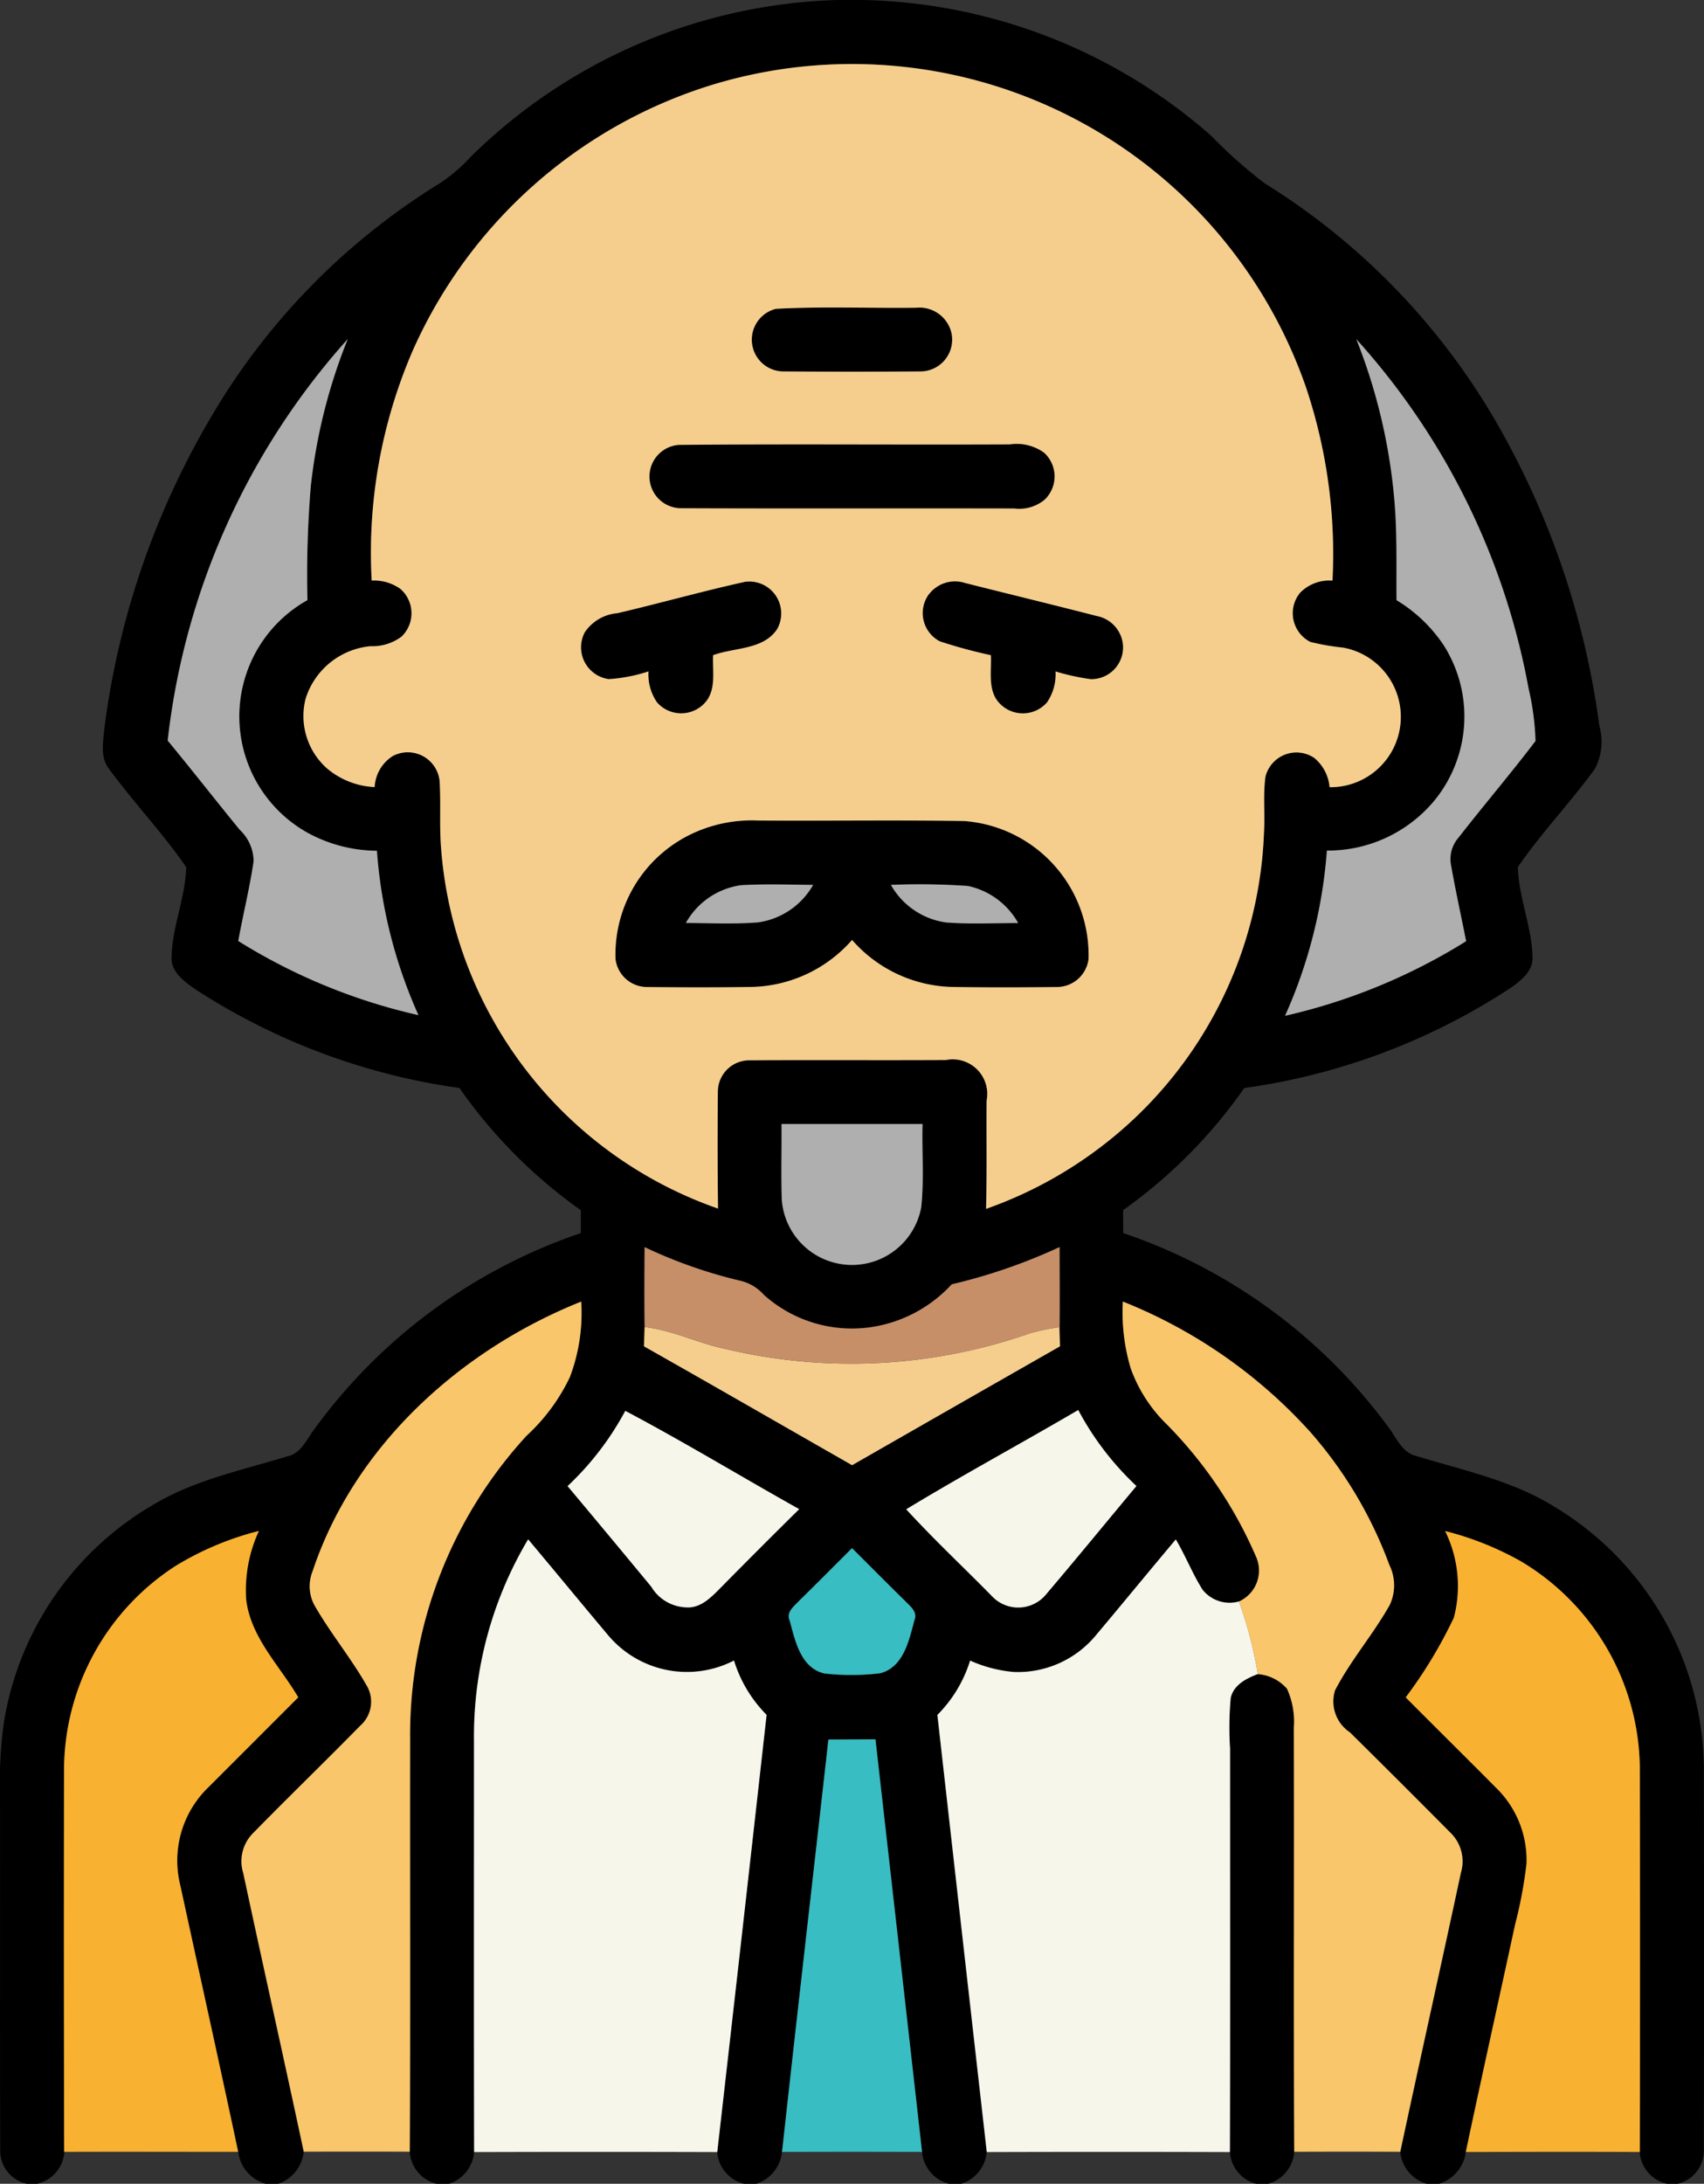 <svg xmlns="http://www.w3.org/2000/svg" width="93.702" height="120" viewBox="0 0 93.702 120">
  <rect x="0" y="0" width="93.702" height="120" fill="#333333" stroke="none"/>
  <g id="t2-ic2" transform="translate(-56.097)">
    <g id="_000000ff" data-name="#000000ff" transform="translate(56.097)">
      <path id="Path_178624" data-name="Path 178624" d="M102.108,0h1.465A29.957,29.957,0,0,1,122.7,7.46a25.586,25.586,0,0,0,2.963,2.627,37.628,37.628,0,0,1,12.874,13.39,45.369,45.369,0,0,1,5.508,16.411,3.2,3.2,0,0,1-.253,2.374c-1.343,1.845-2.941,3.506-4.23,5.386.049,1.711.8,3.34.811,5.058-.04.72-.663,1.193-1.2,1.577a35.567,35.567,0,0,1-14.653,5.505,27.581,27.581,0,0,1-6.663,6.71c0,.42,0,.839.007,1.261a30.063,30.063,0,0,1,14.545,10.617c.466.591.769,1.453,1.584,1.636,2.564.787,5.252,1.341,7.561,2.773a16.94,16.94,0,0,1,8.236,14.243q.021,10.564,0,21.127A1.861,1.861,0,0,1,148.352,120h-.586a1.912,1.912,0,0,1-1.5-1.744q.018-10.61,0-21.22A13.373,13.373,0,0,0,139.73,85.8a16.929,16.929,0,0,0-4.167-1.664,6.838,6.838,0,0,1,.483,4.758,25.481,25.481,0,0,1-2.648,4.38c1.641,1.652,3.3,3.286,4.943,4.941a5.55,5.55,0,0,1,1.7,4.193,24.215,24.215,0,0,1-.626,3.34c-.9,4.17-1.83,8.334-2.714,12.509A2.114,2.114,0,0,1,135.237,120h-.687a2.02,2.02,0,0,1-1.453-1.76c1.095-5.116,2.241-10.223,3.335-15.34a2.188,2.188,0,0,0-.591-2.208q-2.735-2.77-5.513-5.5a2.041,2.041,0,0,1-.82-2.306c.858-1.652,2.1-3.075,3.012-4.7a2.538,2.538,0,0,0-.026-2.2,23.175,23.175,0,0,0-4.366-7.322,27.715,27.715,0,0,0-10.287-7.146,10.748,10.748,0,0,0,.441,3.687,8.126,8.126,0,0,0,2,3.082,23.754,23.754,0,0,1,4.913,7.313,1.865,1.865,0,0,1-.966,2.4,1.9,1.9,0,0,1-2-.637c-.56-.886-.94-1.87-1.474-2.77-1.467,1.744-2.911,3.506-4.378,5.25a5.57,5.57,0,0,1-4.526,2.034,7.393,7.393,0,0,1-2.412-.626,7.3,7.3,0,0,1-1.8,2.986q1.346,12.013,2.716,24.021A2,2,0,0,1,108.947,120h-.68a1.986,1.986,0,0,1-1.467-1.748q-1.262-11.338-2.562-22.673c-.863,0-1.725,0-2.588.012-.846,7.554-1.718,15.105-2.552,22.662A2.05,2.05,0,0,1,97.688,120H97a1.953,1.953,0,0,1-1.465-1.741q1.364-12.013,2.714-24.026a7.258,7.258,0,0,1-1.793-2.984,5.66,5.66,0,0,1-6.935-1.406c-1.47-1.746-2.918-3.509-4.385-5.255a21.139,21.139,0,0,0-2.977,11.018c0,7.552-.012,15.1.007,22.652A2,2,0,0,1,80.792,120H80.1a1.941,1.941,0,0,1-1.472-1.76c.04-7.54.007-15.08.019-22.617A24.3,24.3,0,0,1,85.05,78.9a10.482,10.482,0,0,0,2.384-3.225,9.931,9.931,0,0,0,.623-4.148c-6.642,2.655-12.466,7.92-14.768,14.81a2.209,2.209,0,0,0,.082,1.842c.891,1.57,2.065,2.967,2.946,4.545a1.751,1.751,0,0,1-.408,2.1c-1.934,1.976-3.928,3.9-5.862,5.873a2.181,2.181,0,0,0-.577,2.224c1.095,5.107,2.238,10.207,3.328,15.316A2.084,2.084,0,0,1,71.4,120h-.7a2.073,2.073,0,0,1-1.5-1.748c-1.038-4.887-2.123-9.764-3.183-14.644a5.6,5.6,0,0,1,1.552-5.4q2.464-2.468,4.934-4.934c-1.024-1.744-2.616-3.284-2.864-5.374a7.733,7.733,0,0,1,.7-3.769,16.519,16.519,0,0,0-4.6,1.934,13.386,13.386,0,0,0-6.11,11.2q0,10.494.007,20.993A1.935,1.935,0,0,1,58.146,120h-.572a1.846,1.846,0,0,1-1.465-1.854c-.023-6.567,0-13.134-.012-19.7a23.231,23.231,0,0,1,.209-3.764,16.951,16.951,0,0,1,8.346-12.07c2.241-1.312,4.809-1.835,7.263-2.59.759-.169,1.057-.956,1.486-1.512A30,30,0,0,1,88.038,67.76c0-.42,0-.839,0-1.256a27.543,27.543,0,0,1-6.677-6.717,35.7,35.7,0,0,1-14.51-5.416c-.565-.4-1.252-.867-1.322-1.622-.007-1.734.764-3.377.806-5.1-1.291-1.875-2.878-3.539-4.228-5.377-.546-.68-.319-1.6-.253-2.391a44.807,44.807,0,0,1,6.57-18.145A37.148,37.148,0,0,1,80.236,10.1,9,9,0,0,0,82.008,8.59,29.958,29.958,0,0,1,102.108,0M95.243,4.666A26.571,26.571,0,0,0,78.8,19.24,27.964,27.964,0,0,0,76.533,31.9a2.512,2.512,0,0,1,1.58.459,1.777,1.777,0,0,1,.059,2.625,2.691,2.691,0,0,1-1.713.525A4.139,4.139,0,0,0,72.9,38.4a3.844,3.844,0,0,0,1.181,3.827,4.352,4.352,0,0,0,2.616,1.022,2.147,2.147,0,0,1,.987-1.7,1.76,1.76,0,0,1,2.583,1.343c.08,1.259-.021,2.524.089,3.783A22.79,22.79,0,0,0,95.576,66.405q-.042-3.213-.009-6.424a1.728,1.728,0,0,1,1.76-1.723c3.591-.021,7.184,0,10.774-.014a1.9,1.9,0,0,1,2.245,2.227c-.016,1.983.021,3.968-.03,5.951a23.057,23.057,0,0,0,8.161-4.973A22.792,22.792,0,0,0,125.6,45.708c.059-1.013-.059-2.034.08-3.042a1.757,1.757,0,0,1,2.674-1.031,2.334,2.334,0,0,1,.851,1.615,3.866,3.866,0,0,0,.745-7.669,13.062,13.062,0,0,1-1.8-.312,1.77,1.77,0,0,1-.57-2.7,2.246,2.246,0,0,1,1.786-.67,28.829,28.829,0,0,0-1.439-10.566A26.423,26.423,0,0,0,95.243,4.666M65.318,40.695c1.338,1.62,2.632,3.277,3.963,4.9a2.382,2.382,0,0,1,.764,1.732c-.216,1.472-.579,2.918-.844,4.38a32.017,32.017,0,0,0,9.907,4.073,26.689,26.689,0,0,1-2.283-9.03,8.077,8.077,0,0,1-3.745-.952,7.323,7.323,0,0,1-.075-12.823,59.311,59.311,0,0,1,.183-6.258,30.517,30.517,0,0,1,2.032-8.086,39.646,39.646,0,0,0-9.9,22.062M130.681,18.64a31.072,31.072,0,0,1,2.063,8.562c.19,1.92.127,3.848.143,5.775a8.218,8.218,0,0,1,2.59,2.468,7.3,7.3,0,0,1-.487,8.524,7.611,7.611,0,0,1-5.93,2.77,27.023,27.023,0,0,1-2.3,9.077,32.341,32.341,0,0,0,9.956-4.1c-.277-1.392-.584-2.78-.83-4.174a1.787,1.787,0,0,1,.41-1.516c1.392-1.786,2.866-3.509,4.235-5.311a14.538,14.538,0,0,0-.382-2.888,39.1,39.1,0,0,0-9.471-19.191m-31.6,47.208a3.87,3.87,0,0,0,7.671.49c.164-1.516.03-3.049.073-4.573H99.073c.012,1.362-.028,2.723.012,4.083m-7.54,7.073c-.012.352-.021.705-.035,1.062,3.825,2.161,7.629,4.355,11.445,6.532q5.713-3.277,11.435-6.534c-.014-.352-.026-.7-.035-1.05.021-1.467.009-2.932,0-4.4a30.8,30.8,0,0,1-5.93,2.046,7.528,7.528,0,0,1-4.043,2.285,7.266,7.266,0,0,1-6.281-1.7,2.487,2.487,0,0,0-1.252-.769,26.491,26.491,0,0,1-5.311-1.859c-.009,1.462-.019,2.925,0,4.387m-1.062,4.608a16.069,16.069,0,0,1-3.173,4.139q2.31,2.76,4.605,5.531a2.326,2.326,0,0,0,1.882,1.13c.82.077,1.416-.558,1.941-1.088q2.141-2.166,4.308-4.308c-3.195-1.791-6.326-3.694-9.562-5.4m15.448,5.409c1.512,1.648,3.148,3.178,4.716,4.772a1.983,1.983,0,0,0,3-.127c1.666-1.959,3.3-3.952,4.945-5.925a16.034,16.034,0,0,1-3.2-4.177c-3.141,1.84-6.349,3.57-9.459,5.456M100.008,88c-.274.3-.694.6-.48,1.062.3,1.106.6,2.585,1.9,2.9a13.5,13.5,0,0,0,3.061-.009c1.287-.321,1.6-1.791,1.887-2.895.209-.462-.2-.764-.478-1.055-.989-.968-1.964-1.952-2.944-2.927C101.97,86.051,101,87.033,100.008,88Z" transform="translate(-56.097)"/>
      <path id="Path_178625" data-name="Path 178625" d="M233.819,72.158c2.559-.138,5.133-.026,7.7-.059a1.806,1.806,0,0,1,1.936,1.38,1.749,1.749,0,0,1-1.7,2.121q-3.755.032-7.512,0a1.746,1.746,0,0,1-.422-3.445Z" transform="translate(-191.134 -55.192)"/>
      <path id="Path_178626" data-name="Path 178626" d="M210.021,104.205c6.077-.059,12.157,0,18.234-.028a2.583,2.583,0,0,1,1.887.455,1.766,1.766,0,0,1,.026,2.59,2.2,2.2,0,0,1-1.673.478c-6.1-.016-12.19.012-18.284-.014a1.744,1.744,0,0,1-.19-3.48Z" transform="translate(-172.727 -79.76)"/>
      <path id="Path_178627" data-name="Path 178627" d="M194.411,138.026c2.337-.546,4.65-1.2,6.991-1.718a1.755,1.755,0,0,1,1.774,2.592c-.755,1.155-2.353,1.008-3.523,1.439-.045.858.185,1.859-.415,2.576a1.766,1.766,0,0,1-2.672.016,2.694,2.694,0,0,1-.469-1.7,8.8,8.8,0,0,1-2.18.424,1.765,1.765,0,0,1-1.324-2.573A2.4,2.4,0,0,1,194.411,138.026Z" transform="translate(-160.437 -104.335)"/>
      <path id="Path_178628" data-name="Path 178628" d="M272.939,136.988a1.8,1.8,0,0,1,1.966-.6c2.414.609,4.835,1.2,7.247,1.816a1.779,1.779,0,0,1,1.437,1.559,1.746,1.746,0,0,1-1.767,1.912,12.429,12.429,0,0,1-1.938-.424,2.742,2.742,0,0,1-.469,1.7,1.764,1.764,0,0,1-2.557.105c-.738-.7-.487-1.8-.532-2.7a26.869,26.869,0,0,1-2.81-.762A1.752,1.752,0,0,1,272.939,136.988Z" transform="translate(-221.839 -104.36)"/>
      <path id="Path_178629" data-name="Path 178629" d="M204.518,193.18a7.717,7.717,0,0,1,3.806-.8c3.778.023,7.556-.033,11.332.028A7.389,7.389,0,0,1,226.488,200a1.757,1.757,0,0,1-1.784,1.526c-1.943.021-3.886.028-5.827-.007a7.547,7.547,0,0,1-5.393-2.58,7.558,7.558,0,0,1-5.416,2.58c-1.941.033-3.881.028-5.822.007a1.748,1.748,0,0,1-1.77-1.533,7.339,7.339,0,0,1,4.041-6.811m-.171,4.826c1.324,0,2.653.075,3.975-.035a4.14,4.14,0,0,0,3.021-2.058c-1.317-.012-2.637-.059-3.949.016a4.115,4.115,0,0,0-3.047,2.077m11.276-2.093a4.128,4.128,0,0,0,3.04,2.063c1.315.1,2.637.033,3.956.033a4.157,4.157,0,0,0-2.766-2.037A38.569,38.569,0,0,0,215.622,195.913Z" transform="translate(-166.63 -147.287)"/>
      <path id="Path_178630" data-name="Path 178630" d="M344.588,393.813c.157-.719.865-1.078,1.493-1.312a2.355,2.355,0,0,1,1.605.806,4.377,4.377,0,0,1,.375,2.142c.023,7.767-.019,15.532.021,23.3a1.979,1.979,0,0,1-1.427,1.76h-.67a1.941,1.941,0,0,1-1.441-1.741c.021-7.39.007-14.777.009-22.165A18.156,18.156,0,0,1,344.588,393.813Z" transform="translate(-276.913 -300.508)"/>
    </g>
    <g id="_f5ce8eff" data-name="#f5ce8eff" transform="translate(72.776 3.519)">
      <path id="Path_178631" data-name="Path 178631" d="M149.728,16.16a26.423,26.423,0,0,1,32.688,16.671A28.829,28.829,0,0,1,183.856,43.4a2.246,2.246,0,0,0-1.786.67,1.77,1.77,0,0,0,.57,2.7,13.061,13.061,0,0,0,1.8.312,3.866,3.866,0,0,1-.745,7.669,2.334,2.334,0,0,0-.851-1.615,1.757,1.757,0,0,0-2.674,1.031c-.138,1.008-.021,2.03-.08,3.042a22.792,22.792,0,0,1-7.123,15.741,23.057,23.057,0,0,1-8.161,4.973c.052-1.983.014-3.968.03-5.951a1.9,1.9,0,0,0-2.245-2.227c-3.591.019-7.184-.007-10.774.014a1.728,1.728,0,0,0-1.76,1.723q-.032,3.21.009,6.424a22.79,22.79,0,0,1-15.223-19.737c-.11-1.259-.009-2.524-.089-3.783a1.76,1.76,0,0,0-2.583-1.343,2.147,2.147,0,0,0-.987,1.7,4.352,4.352,0,0,1-2.616-1.022,3.844,3.844,0,0,1-1.181-3.827,4.139,4.139,0,0,1,3.56-2.89,2.691,2.691,0,0,0,1.713-.525,1.777,1.777,0,0,0-.059-2.625,2.512,2.512,0,0,0-1.58-.459,27.965,27.965,0,0,1,2.269-12.659A26.571,26.571,0,0,1,149.728,16.16m3.539,12.3a1.746,1.746,0,0,0,.422,3.445q3.755.025,7.512,0a1.749,1.749,0,0,0,1.7-2.121,1.806,1.806,0,0,0-1.936-1.38c-2.566.033-5.14-.08-7.7.059m-5.391,7.479a1.744,1.744,0,0,0,.19,3.48c6.094.026,12.188,0,18.284.014a2.2,2.2,0,0,0,1.673-.478,1.766,1.766,0,0,0-.026-2.59,2.583,2.583,0,0,0-1.887-.455c-6.077.028-12.157-.03-18.234.028m-3.321,9.246a2.4,2.4,0,0,0-1.816,1.052,1.765,1.765,0,0,0,1.324,2.573,8.8,8.8,0,0,0,2.18-.424,2.694,2.694,0,0,0,.469,1.7,1.766,1.766,0,0,0,2.672-.016c.6-.717.37-1.718.415-2.576,1.17-.431,2.768-.284,3.523-1.439a1.755,1.755,0,0,0-1.774-2.592c-2.341.516-4.655,1.172-6.991,1.718m17.126-1.064a1.752,1.752,0,0,0,.577,2.616,26.867,26.867,0,0,0,2.81.762c.045.9-.206,2,.532,2.7a1.764,1.764,0,0,0,2.557-.105,2.742,2.742,0,0,0,.469-1.7,12.428,12.428,0,0,0,1.938.424,1.746,1.746,0,0,0,1.767-1.913,1.779,1.779,0,0,0-1.437-1.559c-2.412-.621-4.833-1.207-7.247-1.816a1.8,1.8,0,0,0-1.966.6M148.47,57.387a7.339,7.339,0,0,0-4.041,6.811,1.748,1.748,0,0,0,1.77,1.533c1.941.021,3.881.026,5.822-.007a7.558,7.558,0,0,0,5.416-2.58,7.547,7.547,0,0,0,5.393,2.58c1.941.035,3.884.028,5.827.007A1.757,1.757,0,0,0,170.44,64.2a7.389,7.389,0,0,0-6.832-7.591c-3.776-.061-7.554,0-11.332-.028A7.717,7.717,0,0,0,148.47,57.387Z" transform="translate(-127.261 -15.012)" fill="#f5ce8e"/>
      <path id="Path_178632" data-name="Path 178632" d="M207.225,311.13c1.549.176,2.958.9,4.474,1.209a29.8,29.8,0,0,0,16.725-.867,11.405,11.405,0,0,1,1.61-.333c.009.349.021.7.035,1.05q-5.72,3.259-11.435,6.534c-3.816-2.177-7.62-4.371-11.445-6.532C207.2,311.835,207.213,311.482,207.225,311.13Z" transform="translate(-188.457 -241.727)" fill="#f5ce8e"/>
    </g>
    <g id="_b5b0b6ff" data-name="#b5b0b6ff" transform="translate(65.318 18.633)">
      <path id="Path_178633" data-name="Path 178633" d="M95.44,101.562a39.646,39.646,0,0,1,9.9-22.062,30.517,30.517,0,0,0-2.032,8.086,59.311,59.311,0,0,0-.183,6.258,7.323,7.323,0,0,0,.075,12.823,8.078,8.078,0,0,0,3.745.952,26.689,26.689,0,0,0,2.283,9.03,32.018,32.018,0,0,1-9.907-4.073c.265-1.463.628-2.909.844-4.38a2.382,2.382,0,0,0-.764-1.732C98.072,104.838,96.778,103.181,95.44,101.562Z" transform="translate(-95.44 -79.5)" fill="#afafaf"/>
      <path id="Path_178634" data-name="Path 178634" d="M361.519,79.53a39.106,39.106,0,0,1,9.471,19.191,14.541,14.541,0,0,1,.382,2.887c-1.369,1.8-2.843,3.525-4.235,5.311a1.787,1.787,0,0,0-.41,1.516c.246,1.395.553,2.782.83,4.174a32.341,32.341,0,0,1-9.956,4.1,27.022,27.022,0,0,0,2.3-9.077,7.611,7.611,0,0,0,5.93-2.77,7.3,7.3,0,0,0,.488-8.524,8.218,8.218,0,0,0-2.59-2.468c-.016-1.927.047-3.855-.143-5.775A31.075,31.075,0,0,0,361.519,79.53Z" transform="translate(-296.156 -79.523)" fill="#afafaf"/>
      <path id="Path_178635" data-name="Path 178635" d="M217.02,209.481a4.115,4.115,0,0,1,3.047-2.077c1.313-.075,2.632-.028,3.949-.016A4.14,4.14,0,0,1,221,209.445C219.673,209.556,218.344,209.483,217.02,209.481Z" transform="translate(-188.525 -177.395)" fill="#afafaf"/>
      <path id="Path_178636" data-name="Path 178636" d="M265.13,207.372a38.587,38.587,0,0,1,4.23.059,4.157,4.157,0,0,1,2.766,2.037c-1.32,0-2.641.07-3.956-.033A4.128,4.128,0,0,1,265.13,207.372Z" transform="translate(-225.359 -177.379)" fill="#afafaf"/>
      <path id="Path_178637" data-name="Path 178637" d="M239.451,267.613c-.04-1.359,0-2.721-.012-4.083h7.755c-.042,1.523.091,3.056-.073,4.573a3.87,3.87,0,0,1-7.671-.49Z" transform="translate(-205.684 -220.398)" fill="#afafaf"/>
      <path id="Path_178638" data-name="Path 178638" d="M192.443,330.79c3.237,1.711,6.368,3.614,9.562,5.4q-2.169,2.141-4.308,4.308c-.525.53-1.12,1.165-1.941,1.088a2.326,2.326,0,0,1-1.882-1.13q-2.292-2.774-4.605-5.531A16.069,16.069,0,0,0,192.443,330.79Z" transform="translate(-167.279 -271.894)" fill="#f6f6eb"/>
      <path id="Path_178639" data-name="Path 178639" d="M268.72,336.046c3.11-1.887,6.319-3.616,9.459-5.456a16.035,16.035,0,0,0,3.2,4.177c-1.648,1.973-3.279,3.966-4.945,5.925a1.983,1.983,0,0,1-3,.127C271.868,339.224,270.232,337.694,268.72,336.046Z" transform="translate(-228.108 -271.741)" fill="#f6f6eb"/>
      <path id="Path_178640" data-name="Path 178640" d="M167.3,371.928a21.139,21.139,0,0,1,2.977-11.018c1.467,1.746,2.916,3.509,4.385,5.255a5.66,5.66,0,0,0,6.935,1.406,7.257,7.257,0,0,0,1.793,2.984q-1.343,12.016-2.714,24.026-6.683-.021-13.369,0C167.289,387.029,167.3,379.48,167.3,371.928Z" transform="translate(-150.456 -294.955)" fill="#f6f6eb"/>
      <path id="Path_178641" data-name="Path 178641" d="M284.755,366.18c1.467-1.744,2.911-3.506,4.378-5.25.534.9.914,1.884,1.474,2.77a1.9,1.9,0,0,0,2,.638,22.51,22.51,0,0,1,1.038,3.991c-.628.234-1.336.593-1.493,1.313a18.148,18.148,0,0,0-.035,2.789c0,7.388.012,14.775-.009,22.165q-6.683-.021-13.369,0-1.361-12.009-2.716-24.021a7.3,7.3,0,0,0,1.8-2.986,7.394,7.394,0,0,0,2.412.626A5.57,5.57,0,0,0,284.755,366.18Z" transform="translate(-233.697 -294.97)" fill="#f6f6eb"/>
    </g>
    <path id="Path_178642" data-name="Path 178642" d="M207.3,296.79c-.021-1.463-.012-2.925,0-4.388a26.488,26.488,0,0,0,5.311,1.859,2.487,2.487,0,0,1,1.252.769,7.266,7.266,0,0,0,6.281,1.7,7.528,7.528,0,0,0,4.043-2.285,30.8,30.8,0,0,0,5.93-2.046c0,1.467.016,2.932,0,4.4a11.415,11.415,0,0,0-1.61.333,29.8,29.8,0,0,1-16.725.867C210.256,297.685,208.848,296.966,207.3,296.79Z" transform="translate(-115.754 -223.869)" fill="#c68f68"/>
    <path id="Path_178643" data-name="Path 178643" d="M77.239,360.874a16.523,16.523,0,0,1,4.6-1.934,7.733,7.733,0,0,0-.7,3.769c.248,2.091,1.84,3.63,2.864,5.374q-2.464,2.468-4.934,4.934a5.6,5.6,0,0,0-1.552,5.4c1.059,4.88,2.145,9.757,3.183,14.644-3.19,0-6.38-.012-9.57,0q-.025-10.5-.007-20.993A13.387,13.387,0,0,1,77.239,360.874Z" transform="translate(-11.506 -274.813)" fill="#f9b131"/>
    <path id="Path_178644" data-name="Path 178644" d="M388.076,358.96a16.93,16.93,0,0,1,4.167,1.664,13.373,13.373,0,0,1,6.539,11.241q.025,10.61,0,21.22c-3.19-.016-6.38-.007-9.57,0,.884-4.174,1.812-8.339,2.714-12.509a24.228,24.228,0,0,0,.626-3.34,5.55,5.55,0,0,0-1.7-4.193c-1.641-1.655-3.3-3.288-4.943-4.941a25.483,25.483,0,0,0,2.648-4.38A6.838,6.838,0,0,0,388.076,358.96Z" transform="translate(-252.513 -274.829)" fill="#f9b131"/>
    <path id="Path_178645" data-name="Path 178645" d="M116.677,319.98c2.3-6.891,8.126-12.155,14.768-14.81a9.93,9.93,0,0,1-.623,4.148,10.481,10.481,0,0,1-2.384,3.225,24.3,24.3,0,0,0-6.4,16.725c-.012,7.537.021,15.077-.019,22.617q-2.914-.011-5.831,0c-1.09-5.109-2.234-10.209-3.328-15.316a2.181,2.181,0,0,1,.577-2.224c1.934-1.978,3.928-3.9,5.862-5.873a1.751,1.751,0,0,0,.408-2.1c-.881-1.577-2.055-2.974-2.946-4.545A2.209,2.209,0,0,1,116.677,319.98Z" transform="translate(-43.388 -233.646)" fill="#f9c66b"/>
    <path id="Path_178646" data-name="Path 178646" d="M319.54,305.16a27.715,27.715,0,0,1,10.287,7.146,23.175,23.175,0,0,1,4.366,7.322,2.538,2.538,0,0,1,.026,2.2c-.909,1.622-2.154,3.045-3.012,4.7a2.041,2.041,0,0,0,.82,2.306q2.77,2.739,5.513,5.5a2.187,2.187,0,0,1,.591,2.208c-1.095,5.116-2.241,10.223-3.335,15.34q-2.914-.014-5.831,0c-.04-7.767,0-15.532-.021-23.3a4.377,4.377,0,0,0-.375-2.142,2.355,2.355,0,0,0-1.605-.806,22.514,22.514,0,0,0-1.038-3.991,1.865,1.865,0,0,0,.966-2.4,23.753,23.753,0,0,0-4.913-7.313,8.126,8.126,0,0,1-2-3.082A10.748,10.748,0,0,1,319.54,305.16Z" transform="translate(-201.699 -233.638)" fill="#f9c66b"/>
    <path id="Path_178647" data-name="Path 178647" d="M241.69,365.905c.989-.966,1.962-1.948,2.941-2.925.98.975,1.955,1.959,2.944,2.927.281.291.687.593.478,1.055-.288,1.1-.6,2.573-1.887,2.895a13.5,13.5,0,0,1-3.061.009c-1.3-.314-1.6-1.793-1.9-2.9C241,366.507,241.416,366.2,241.69,365.905Z" transform="translate(-141.682 -277.907)" fill="#38bdc2"/>
    <path id="Path_178648" data-name="Path 178648" d="M242.122,407.812c.862-.007,1.725-.009,2.587-.012q1.283,11.334,2.562,22.673-3.853-.014-7.7,0C240.4,422.917,241.276,415.366,242.122,407.812Z" transform="translate(-140.471 -312.222)" fill="#38bdc2"/>
  </g>
</svg>
